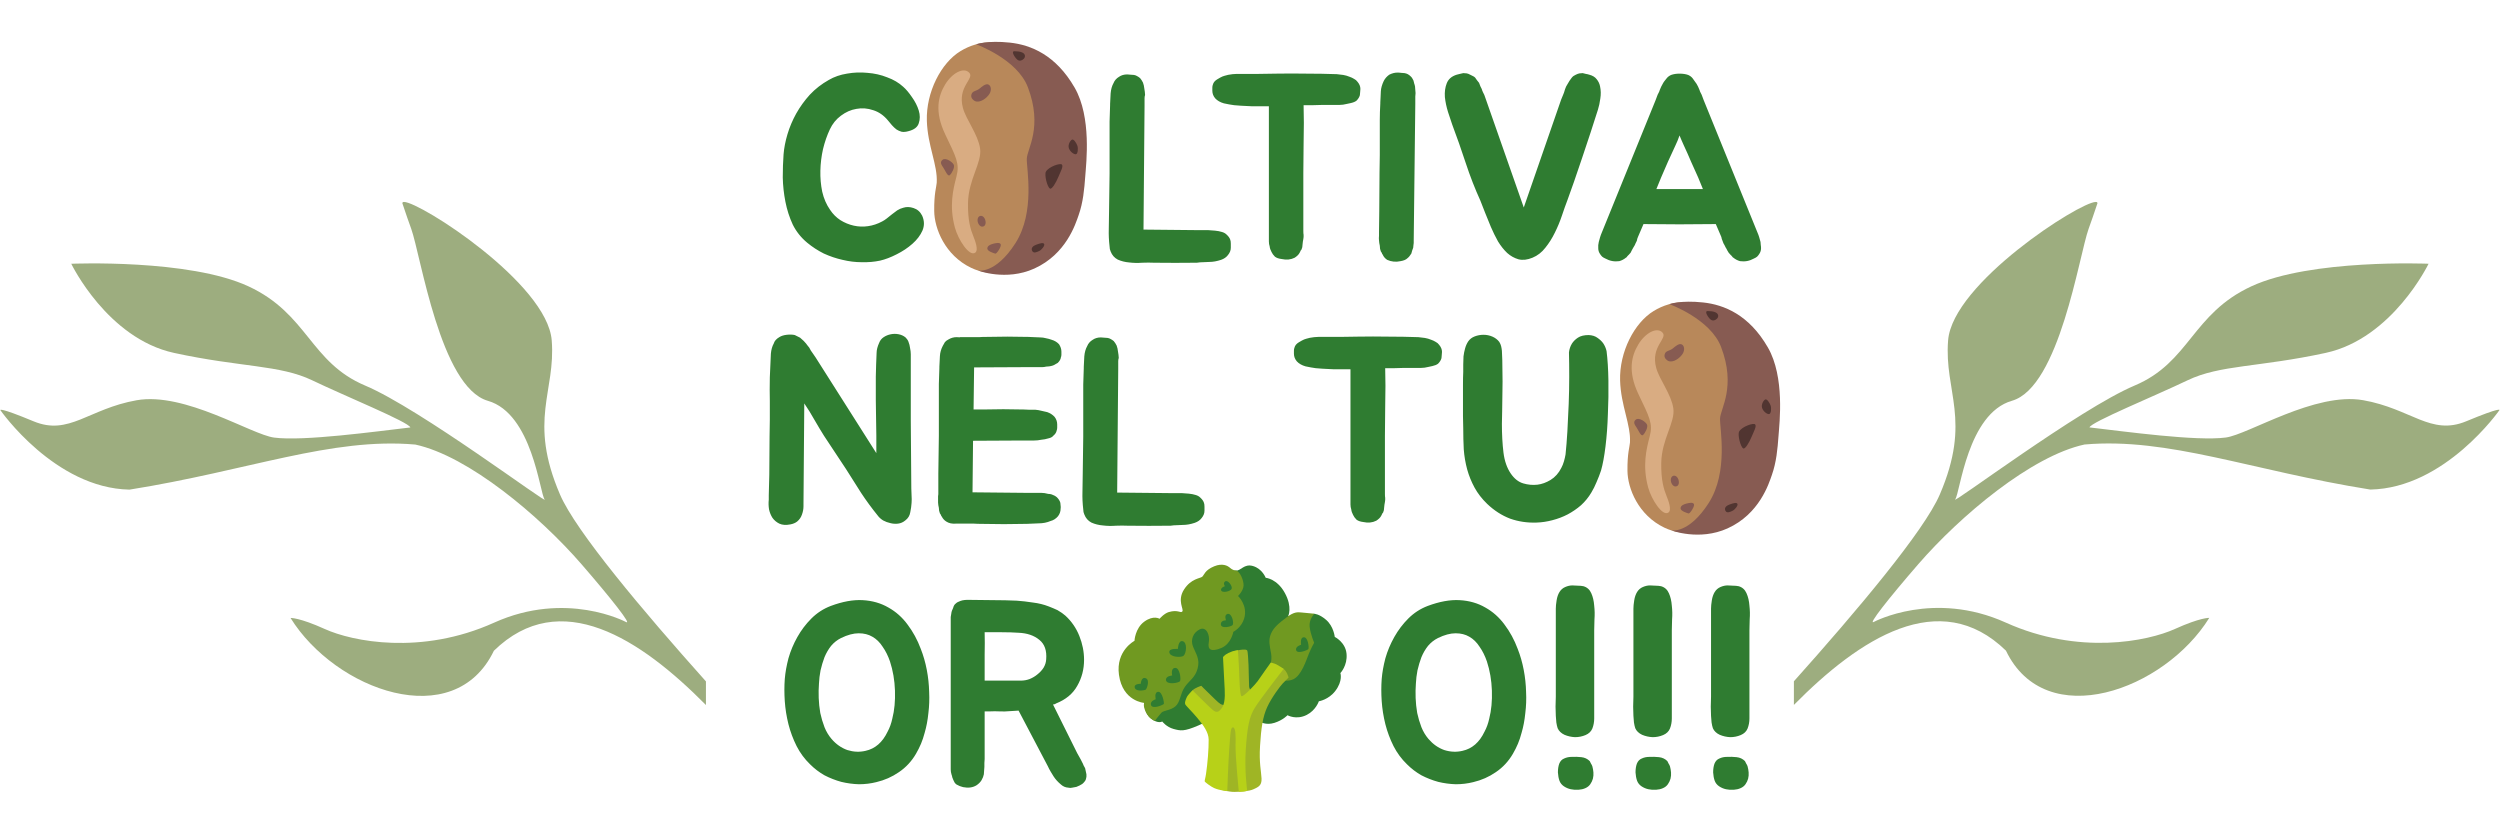<svg width="4753" height="1594" viewBox="0 0 4753 1594" fill="none" xmlns="http://www.w3.org/2000/svg">
<path d="M768.154 383.918C765.001 383.918 764.106 385.588 765.917 389.13C768.333 395.364 768.903 399.257 781.762 434.87C800.032 485.418 837.165 736.084 927.544 762.028C1012.16 786.313 1026.17 937.776 1035.35 949.339C1046.61 963.508 799.238 777.282 694.323 733.074C589.408 688.866 585.562 596.918 472.429 544.412C359.296 491.907 135.501 501.47 135.501 501.47C135.501 501.47 203.808 643.349 330.996 670.974C458.184 698.599 531.891 693.418 593.657 723.096C655.423 752.774 777.557 802.599 780.151 812.683C712.873 820.533 576.651 839.276 521.146 831.936C477.863 826.245 351.335 744.711 259.759 760.954C168.184 777.197 131.297 829.032 63.895 801.024C-3.506 773.017 0.687 779.75 0.687 779.75C0.687 779.75 103.958 928.235 246.252 930.884C472.898 894.717 630.042 831.255 789.533 845.19C890.568 867.018 1025.59 980.506 1105.4 1072.51C1162.02 1137.79 1203.17 1190.09 1189.81 1182.42C1189.81 1182.42 1076.55 1121.93 939.352 1183.82C800.502 1246.43 669.4 1219.36 617.753 1195.99C568.924 1173.89 552.365 1174.87 552.365 1174.87C637.779 1312.48 863.397 1394.74 938.96 1237.21C1065.11 1114.33 1217.73 1214.54 1342.13 1340.39V1295.47C1221.83 1160.95 1094.59 1009.69 1064.77 940.383C1003.51 797.982 1056.82 745.232 1048.93 647.051C1040.21 538.551 798.623 383.897 768.176 383.95L768.154 383.918Z" fill="#9DAD7F"/>
<path d="M3984.52 383.918C3987.68 383.918 3988.57 385.588 3986.76 389.129C3984.35 395.361 3983.77 399.253 3970.92 434.859C3952.65 485.396 3915.51 736.006 3825.13 761.945C3740.51 786.224 3726.5 937.654 3717.32 949.214C3706.06 963.379 3953.44 777.195 4058.35 732.996C4163.27 688.798 4167.12 596.87 4280.25 544.377C4393.38 491.883 4617.18 501.444 4617.18 501.444C4617.18 501.444 4548.87 643.292 4421.68 670.91C4294.5 698.529 4220.79 693.35 4159.02 723.021C4097.26 752.692 3975.12 802.506 3972.53 812.588C4039.8 820.436 4176.03 839.175 4231.53 831.837C4274.82 826.147 4401.35 744.631 4492.92 760.87C4584.5 777.11 4621.38 828.933 4688.79 800.932C4756.19 772.93 4751.99 779.662 4751.99 779.662C4751.99 779.662 4648.72 928.114 4506.43 930.762C4279.78 894.604 4122.64 831.156 3963.14 845.088C3862.11 866.91 3727.08 980.374 3647.28 1072.35C3590.66 1137.62 3549.51 1189.91 3562.86 1182.24C3562.86 1182.24 3676.13 1121.76 3813.32 1183.64C3952.18 1246.23 4083.28 1219.18 4134.93 1195.81C4183.75 1173.72 4200.31 1174.69 4200.31 1174.69C4114.9 1312.28 3889.28 1394.52 3813.72 1237.02C3687.57 1114.17 3534.94 1214.35 3410.55 1340.18V1295.27C3530.85 1160.77 3658.08 1009.56 3687.9 940.259C3749.17 797.89 3695.85 745.152 3703.75 646.992C3712.47 538.517 3954.05 383.897 3984.5 383.95L3984.52 383.918Z" fill="#9DAD7F"/>
<path d="M1753.2 410C1757.53 419.667 1757.7 429.167 1753.7 438.5C1749.7 447.5 1743.37 455.833 1734.7 463.5C1726.03 471.167 1716.03 477.833 1704.7 483.5C1693.7 489.167 1683.2 493.167 1673.2 495.5C1662.2 497.833 1650.53 498.833 1638.2 498.5C1626.2 498.5 1614.03 497 1601.7 494C1589.7 491.333 1577.87 487.333 1566.2 482C1554.87 476.333 1544.37 469.5 1534.7 461.5C1523.03 451.833 1513.87 440.333 1507.2 427C1500.87 413.333 1496.2 398.833 1493.2 383.5C1490.2 368.167 1488.53 352.833 1488.2 337.5C1488.2 321.833 1488.7 307.167 1489.7 293.5C1490.7 281.167 1493.2 268.333 1497.2 255C1501.2 241.667 1506.7 228.667 1513.7 216C1521.03 203 1529.7 191 1539.7 180C1550.03 169 1562.03 159.667 1575.7 152C1586.03 146 1597.53 142 1610.2 140C1623.2 137.667 1636.2 137.167 1649.2 138.5C1662.53 139.5 1675.03 142.333 1686.7 147C1698.7 151.333 1708.87 157.333 1717.2 165C1722.53 169.667 1728.03 176.167 1733.7 184.5C1739.7 192.833 1744.03 201.333 1746.7 210C1749.37 218.667 1749.37 226.833 1746.7 234.5C1744.37 241.833 1737.7 246.833 1726.7 249.5C1722.03 250.833 1717.87 251.167 1714.2 250.5C1710.53 249.5 1707.2 248 1704.2 246C1701.2 243.667 1698.37 241 1695.7 238C1693.03 235 1690.53 232 1688.2 229C1680.2 219.333 1670.87 212.833 1660.2 209.5C1649.53 205.833 1638.87 205 1628.2 207C1617.87 208.667 1608.03 213 1598.7 220C1589.7 226.667 1582.7 235.333 1577.7 246C1572.37 257.333 1568.03 269.833 1564.7 283.5C1561.7 296.833 1560.03 310.5 1559.7 324.5C1559.37 338.167 1560.53 351.5 1563.2 364.5C1566.2 377.5 1571.2 389 1578.2 399C1583.53 407 1590.03 413.5 1597.7 418.5C1605.7 423.5 1614.2 427 1623.2 429C1632.2 431 1641.2 431.333 1650.2 430C1659.53 428.667 1668.53 425.667 1677.2 421C1679.87 419.667 1682.7 417.833 1685.7 415.5C1689.03 412.833 1692.37 410.167 1695.7 407.5C1699.03 404.833 1702.37 402.333 1705.7 400C1709.37 397.667 1713.2 396 1717.2 395C1723.2 393 1729.7 393.167 1736.7 395.5C1744.03 397.833 1749.53 402.667 1753.2 410ZM1870.24 152C1892.58 143.667 1912.74 140 1930.74 141C1949.08 142 1965.41 146.667 1979.74 155C1994.08 163 2006.24 173.833 2016.24 187.5C2026.58 201.167 2034.91 216.5 2041.24 233.5C2046.24 246.167 2050.08 259.5 2052.74 273.5C2055.41 287.5 2056.91 301.5 2057.24 315.5C2057.91 329.167 2057.41 342.667 2055.74 356C2054.41 369.333 2052.08 381.667 2048.74 393C2046.74 400.667 2044.41 407.667 2041.74 414C2039.08 420.333 2035.91 426.667 2032.24 433C2023.91 447.333 2013.08 459 1999.74 468C1986.74 477 1972.41 483.333 1956.74 487C1946.08 489.667 1935.08 491 1923.74 491C1912.41 490.667 1901.24 489.167 1890.24 486.5C1879.24 483.5 1868.58 479.333 1858.24 474C1848.24 468.333 1839.08 461.333 1830.74 453C1820.41 443 1811.91 431.5 1805.24 418.5C1798.58 405.167 1793.41 391.333 1789.74 377C1786.08 362.333 1783.74 347.667 1782.74 333C1781.74 318.333 1781.74 304.333 1782.74 291C1783.74 278.667 1786.08 265.5 1789.74 251.5C1793.74 237.5 1799.41 224 1806.74 211C1814.08 198 1822.91 186.333 1833.24 176C1843.91 165.333 1856.24 157.333 1870.24 152ZM1987.24 366C1991.24 350.333 1992.91 332.667 1992.24 313C1991.58 293.333 1988.41 274.833 1982.74 257.5C1979.08 246.833 1974.41 237.5 1968.74 229.5C1963.41 221.167 1956.91 214.833 1949.24 210.5C1941.91 206.167 1933.24 204 1923.24 204C1913.24 204 1902.08 207 1889.74 213C1882.41 216.667 1876.08 221.667 1870.74 228C1865.74 234.333 1861.58 241.5 1858.24 249.5C1855.24 257.5 1852.74 265.833 1850.74 274.5C1849.08 283.167 1848.08 291.5 1847.74 299.5C1847.08 308.167 1846.91 317.333 1847.24 327C1847.58 336.333 1848.58 345.833 1850.24 355.5C1852.24 364.833 1854.91 373.833 1858.24 382.5C1861.58 390.833 1866.08 398.333 1871.74 405C1880.41 415 1890.41 422 1901.74 426C1913.41 429.667 1924.91 430.167 1936.24 427.5C1954.58 423.5 1968.58 411.333 1978.24 391C1982.24 383.667 1985.24 375.333 1987.24 366ZM2339.02 456C2339.68 457.667 2340.02 460.167 2340.02 463.5C2340.02 466.5 2340.02 469 2340.02 471C2340.02 473.667 2339.52 476.167 2338.52 478.5C2337.52 480.833 2336.18 483 2334.52 485C2331.52 489 2327.18 492 2321.52 494C2313.52 496.667 2306.02 498 2299.02 498C2295.35 498.333 2291.52 498.5 2287.52 498.5C2283.52 498.5 2279.52 498.833 2275.52 499.5H2273.52C2247.85 499.833 2221.35 499.833 2194.02 499.5C2187.35 499.167 2179.85 499.167 2171.52 499.5C2163.18 500.167 2155.02 500 2147.02 499C2139.02 498.333 2131.68 496.5 2125.02 493.5C2118.68 490.167 2114.18 485 2111.52 478C2110.85 476.333 2110.35 474.833 2110.02 473.5C2109.68 471.833 2109.52 470.167 2109.52 468.5C2108.18 457.167 2107.68 446 2108.02 435C2108.35 424 2108.52 413.167 2108.52 402.5L2109.52 330V263C2109.52 251 2109.52 240.333 2109.52 231C2109.85 221.667 2110.18 211.333 2110.52 200V197.5C2110.85 194.167 2111.02 190.833 2111.02 187.5C2111.35 184.167 2111.52 180.833 2111.52 177.5C2112.18 169.833 2114.02 163.333 2117.02 158C2119.02 153 2122.52 149 2127.52 146C2131.85 143 2137.02 141.5 2143.02 141.5C2145.35 141.5 2147.52 141.667 2149.52 142C2151.85 142 2154.02 142.167 2156.02 142.5C2158.02 142.833 2159.85 143.5 2161.52 144.5C2163.52 145.5 2165.52 146.833 2167.52 148.5C2169.52 150.833 2171.35 153.667 2173.02 157C2174.35 160.667 2175.18 164.333 2175.52 168C2175.85 170.333 2176.18 172.5 2176.52 174.5C2176.85 176.5 2177.02 178.5 2177.02 180.5C2176.35 182.5 2176.02 184.5 2176.02 186.5C2176.02 188.5 2176.02 190.333 2176.02 192V201L2174.02 436.5L2273.02 437.5H2296.52C2298.52 437.5 2300.68 437.667 2303.02 438C2305.35 438 2307.68 438.167 2310.02 438.5C2312.68 438.833 2315.02 439.167 2317.02 439.5C2319.02 439.833 2321.02 440.333 2323.02 441C2326.68 442 2329.68 443.667 2332.02 446C2335.68 449.333 2338.02 452.667 2339.02 456ZM2580.89 155.5C2584.56 159.833 2586.39 164.333 2586.39 169C2586.39 171 2586.23 173.167 2585.89 175.5C2585.89 177.5 2585.73 179.333 2585.39 181C2584.39 184.667 2582.23 188.167 2578.89 191.5C2576.23 193.5 2572.56 195 2567.89 196C2565.56 196.667 2563.23 197.167 2560.89 197.5C2558.56 197.833 2556.06 198.333 2553.39 199C2551.06 199.333 2548.73 199.5 2546.39 199.5C2544.06 199.5 2541.56 199.5 2538.89 199.5H2513.39C2507.39 199.833 2501.39 200 2495.39 200C2489.73 200 2484.06 200 2478.39 200C2478.73 210.333 2478.89 221.5 2478.89 233.5C2478.89 245.167 2478.73 258.833 2478.39 274.5C2478.39 290.167 2478.23 308.333 2477.89 329C2477.89 349.667 2477.89 373.667 2477.89 401V439C2477.89 442.333 2478.06 444.833 2478.39 446.5C2478.39 447.833 2478.39 449.167 2478.39 450.5C2478.39 451.5 2478.23 452.833 2477.89 454.5C2477.23 457.5 2476.73 461 2476.39 465C2476.39 466.667 2476.23 468.333 2475.89 470C2475.56 471.333 2475.06 472.833 2474.39 474.5C2473.06 475.833 2472.39 476.833 2472.39 477.5L2470.89 480.5C2469.23 483.833 2466.06 487 2461.39 490C2454.06 493.667 2445.89 494.5 2436.89 492.5C2431.23 491.833 2426.89 490.333 2423.89 488C2420.89 485 2418.73 482 2417.39 479C2415.39 475.333 2414.23 471.833 2413.89 468.5C2412.89 465.5 2412.39 462.333 2412.39 459V202C2410.39 202 2406.23 202 2399.89 202C2393.56 202 2386.73 202 2379.39 202C2372.39 201.667 2365.73 201.333 2359.39 201C2353.06 200.667 2348.73 200.333 2346.39 200C2344.39 199.667 2341.23 199.167 2336.89 198.5C2332.89 197.833 2329.56 197.167 2326.89 196.5C2319.89 194.5 2314.39 191.333 2310.39 187C2306.73 182.667 2304.89 177.833 2304.89 172.5C2304.89 170.5 2304.89 168.5 2304.89 166.5C2304.89 164.5 2305.23 162.667 2305.89 161C2306.89 157 2309.56 153.667 2313.89 151C2315.23 150 2317.23 148.833 2319.89 147.5C2322.89 145.833 2325.73 144.667 2328.39 144C2332.39 142.667 2337.39 141.667 2343.39 141C2346.06 140.667 2348.73 140.5 2351.39 140.5C2354.06 140.5 2356.89 140.5 2359.89 140.5C2371.56 140.5 2382.56 140.5 2392.89 140.5C2403.56 140.5 2414.73 140.333 2426.39 140C2445.73 139.667 2464.89 139.667 2483.89 140C2503.23 140 2522.39 140.333 2541.39 141C2545.73 141.333 2549.89 141.833 2553.89 142.5C2557.89 143.167 2561.89 144.333 2565.89 146C2568.89 147 2571.73 148.333 2574.39 150C2577.06 151.333 2579.23 153.167 2580.89 155.5ZM2621.76 441L2622.26 401.5L2622.76 328C2623.1 317.333 2623.26 306.333 2623.26 295C2623.26 283.667 2623.26 272 2623.26 260C2623.26 248 2623.26 237.333 2623.26 228C2623.26 218.667 2623.6 208.167 2624.26 196.5V194.5C2624.6 191.167 2624.76 187.833 2624.76 184.5C2625.1 180.833 2625.26 177.167 2625.26 173.5C2625.6 167.5 2627.43 161 2630.76 154C2633.1 149.333 2636.6 145.333 2641.26 142C2646.6 139.333 2651.76 138 2656.76 138C2659.43 138 2661.76 138.167 2663.76 138.5C2666.1 138.5 2668.26 138.667 2670.26 139C2674.6 139.667 2678.43 141.667 2681.76 145C2683.76 146.667 2685.6 149.333 2687.26 153C2687.93 155 2688.43 157 2688.76 159C2689.43 160.667 2689.93 162.5 2690.26 164.5C2690.6 166.833 2690.76 169 2690.76 171C2691.1 173 2691.26 175 2691.26 177C2691.26 179.333 2691.1 181.5 2690.76 183.5C2690.76 185.167 2690.76 187 2690.76 189V197.5L2687.76 457V462C2687.76 463 2687.6 464.333 2687.26 466C2687.26 467.333 2687.1 469 2686.76 471C2686.1 472.667 2685.43 474.5 2684.76 476.5C2684.43 478.167 2683.93 480 2683.26 482C2682.26 483.667 2681.1 485.333 2679.76 487C2678.76 488.333 2677.43 489.667 2675.76 491C2673.1 493.667 2668.76 495.5 2662.76 496.5C2653.76 498.5 2645.26 497.667 2637.26 494C2633.26 491.333 2630.43 488 2628.76 484C2627.76 483 2627.26 482 2627.26 481C2626.93 480.333 2626.6 479.833 2626.26 479.5C2625.93 479.167 2625.6 478.667 2625.26 478C2624.6 476.333 2624.1 474.667 2623.76 473C2623.43 471 2623.26 469 2623.26 467C2622.93 465.333 2622.6 463.667 2622.26 462C2622.26 460.333 2622.1 458.667 2621.76 457C2621.43 454.333 2621.43 451.5 2621.76 448.5V441ZM3042 164C3043.67 171.667 3043.83 179.5 3042.5 187.5C3041.5 195.167 3040 202.167 3038 208.5C3034 221.5 3029.33 236 3024 252C3018.67 268 3013.33 284 3008 300C3002.67 316 2997.5 331.167 2992.5 345.5C2987.5 359.5 2983.33 371.167 2980 380.5C2976.67 389.167 2973.17 399 2969.5 410C2965.83 421 2961.33 431.833 2956 442.5C2951 452.833 2945 462.333 2938 471C2931.33 479.667 2923.17 486 2913.5 490C2903.83 494 2895 495 2887 493C2879 490.667 2871.83 486.667 2865.5 481C2859.17 475 2853.33 467.667 2848 459C2843 450 2838.5 440.833 2834.5 431.5C2830.5 422.167 2826.83 413.167 2823.5 404.5C2820.17 395.5 2817.17 387.833 2814.5 381.5C2804.17 358.833 2794.83 334.833 2786.5 309.5C2778.17 284.167 2769.67 260 2761 237C2758.67 230.333 2756 222.333 2753 213C2750 203.333 2748 193.833 2747 184.5C2746.33 174.833 2747.5 166.167 2750.5 158.5C2753.5 150.5 2759.83 145 2769.5 142C2771.5 141.333 2773.5 140.833 2775.5 140.5C2777.83 139.833 2780 139.333 2782 139C2784.33 139 2786.5 139.167 2788.5 139.5C2790.5 139.833 2792.67 140.667 2795 142C2796.67 142.667 2798.33 143.5 2800 144.5C2801.67 145.167 2803.17 146.167 2804.5 147.5C2805.83 149.167 2807 150.833 2808 152.5C2809.33 154.167 2810.67 155.833 2812 157.5C2813 159.833 2813.83 162 2814.5 164C2815.5 165.667 2816.33 167.333 2817 169C2817.67 171.333 2818.5 173.5 2819.5 175.5C2820.5 177.167 2821.33 178.833 2822 180.5L2825 189L2897 394.5L2968 189.5L2971.5 181C2972.17 179.333 2972.83 177.667 2973.5 176C2974.17 174 2974.83 171.833 2975.5 169.5C2976.17 167.833 2976.83 166.167 2977.5 164.5C2978.5 162.5 2979.67 160.5 2981 158.5C2982 156.833 2983 155.167 2984 153.5C2985.33 151.5 2986.67 149.667 2988 148C2989 146.667 2990.17 145.5 2991.5 144.5C2993.17 143.5 2994.67 142.667 2996 142C2998.67 140.667 3001 139.833 3003 139.5C3005.33 139.167 3007.33 139 3009 139C3011 139.333 3013 139.833 3015 140.5C3017.33 140.833 3019.5 141.333 3021.5 142C3027.83 143.667 3032.5 146.5 3035.5 150.5C3038.83 154.5 3041 159 3042 164ZM3347.09 460C3347.43 462 3347.59 464 3347.59 466C3347.93 467.667 3348.09 469.667 3348.09 472C3348.09 476 3346.93 479.667 3344.59 483C3343.59 484.667 3342.26 486.333 3340.59 488C3338.93 489.333 3336.93 490.5 3334.59 491.5C3326.26 496.167 3317.43 497.833 3308.09 496.5C3303.43 495.167 3299.26 493 3295.59 490C3294.93 489.333 3294.43 489 3294.09 489C3293.76 488.667 3293.43 488.167 3293.09 487.5C3292.76 487.167 3292.43 486.833 3292.09 486.5C3291.76 485.833 3291.26 485.333 3290.59 485C3288.93 483.333 3287.59 481.833 3286.59 480.5C3285.59 478.833 3284.59 477.167 3283.59 475.5C3282.93 473.833 3282.09 472.333 3281.09 471C3280.43 469.333 3279.59 467.667 3278.59 466C3277.93 464.667 3277.26 463.5 3276.59 462.5C3275.93 461.167 3275.43 459.833 3275.09 458.5C3273.76 455.5 3272.93 452.833 3272.59 450.5L3262.09 426C3239.09 426 3216.09 426.167 3193.09 426.5C3170.43 426.5 3147.59 426.333 3124.59 426L3114.09 450.5C3113.43 451.833 3112.93 453.167 3112.59 454.5C3112.59 455.833 3112.26 457.167 3111.59 458.5C3110.93 459.833 3110.26 461.167 3109.59 462.5C3109.26 463.5 3108.76 464.667 3108.09 466C3107.09 467.667 3106.09 469.333 3105.09 471C3104.43 472.333 3103.59 473.833 3102.59 475.5C3101.93 477.167 3101.09 478.833 3100.09 480.5C3099.09 481.833 3097.76 483.333 3096.09 485C3095.43 485.333 3094.93 485.833 3094.59 486.5C3094.26 486.833 3093.93 487.167 3093.59 487.5C3093.26 488.167 3092.93 488.667 3092.59 489C3092.26 489 3091.76 489.333 3091.09 490C3087.43 493 3083.26 495.167 3078.59 496.5C3069.26 497.833 3060.43 496.167 3052.09 491.5C3049.76 490.5 3047.76 489.333 3046.09 488C3044.43 486.333 3043.09 484.667 3042.09 483C3039.76 479.667 3038.59 476 3038.59 472C3038.59 469.667 3038.59 467.667 3038.59 466C3038.93 464 3039.26 462 3039.59 460C3040.26 457 3041.09 454 3042.09 451C3043.09 448 3043.59 446.5 3043.59 446.5L3147.59 190.5L3150.59 182.5C3151.26 180.5 3152.09 178.667 3153.09 177C3154.09 175.333 3154.93 173.333 3155.59 171C3157.26 166.667 3159.09 162.833 3161.09 159.5C3162.09 157.5 3163.26 155.667 3164.59 154C3165.93 152.333 3167.26 150.667 3168.59 149C3170.59 146.333 3173.43 144.167 3177.09 142.5C3181.76 140.833 3187.09 140 3193.09 140C3199.43 140 3204.93 140.833 3209.59 142.5C3213.26 144.167 3216.09 146.333 3218.09 149C3220.43 152 3222.93 155.5 3225.59 159.5C3227.59 162.833 3229.43 166.667 3231.09 171C3231.76 173.333 3232.59 175.333 3233.59 177C3234.59 178.667 3235.43 180.5 3236.09 182.5L3239.09 190.5L3343.09 446.5C3343.09 446.5 3343.59 448 3344.59 451C3345.59 454 3346.43 457 3347.09 460ZM3228.59 337.5C3224.26 327.833 3219.76 317.833 3215.09 307.5C3210.76 297.167 3206.09 286.667 3201.09 276C3199.76 273 3198.43 270 3197.09 267C3195.76 263.667 3194.43 260.5 3193.09 257.5C3192.09 260.5 3190.93 263.667 3189.59 267C3188.26 270 3186.93 273 3185.59 276C3180.59 286.667 3175.76 297.167 3171.09 307.5C3166.76 317.833 3162.43 327.833 3158.09 337.5L3149.09 359.5H3237.59L3228.59 337.5ZM1733.09 956C1732.75 961.667 1731.92 967.667 1730.59 974C1729.59 980.333 1726.42 985.5 1721.09 989.5C1717.09 992.833 1712.59 994.833 1707.59 995.5C1702.59 996.167 1697.59 995.833 1692.59 994.5C1687.92 993.5 1683.42 991.833 1679.09 989.5C1674.75 986.833 1671.25 983.667 1668.59 980C1657.25 966 1646.75 951.667 1637.09 937C1627.75 922 1618.25 907 1608.59 892L1566.59 828.5C1560.92 819.5 1554.92 809.5 1548.59 798.5C1542.25 787.167 1535.75 776.667 1529.09 767L1527.59 958V962.5C1527.59 967.833 1526.59 973.167 1524.59 978.5C1522.92 983.5 1519.92 987.833 1515.59 991.5C1512.25 994.167 1507.92 996 1502.59 997C1494.25 998.667 1487.25 998.167 1481.59 995.5C1476.25 992.833 1471.92 989.167 1468.59 984.5C1465.59 979.833 1463.42 974.5 1462.09 968.5C1461.09 962.167 1460.92 956 1461.59 950V941.5L1462.59 902.5L1463.09 830C1463.42 819.333 1463.59 808.5 1463.59 797.5C1463.59 786.167 1463.59 774.667 1463.59 763C1463.25 748.667 1463.25 733.5 1463.59 717.5C1464.25 701.5 1464.92 686.5 1465.59 672.5C1466.25 664.833 1468.09 658.333 1471.09 653C1472.42 648.333 1475.92 644.333 1481.59 641C1485.25 638.667 1489.92 637.167 1495.59 636.5C1501.59 635.833 1506.75 636 1511.09 637C1512.75 637.667 1514.42 638.5 1516.09 639.5C1517.75 640.167 1519.42 641 1521.09 642C1522.75 643.333 1524.25 644.667 1525.59 646C1527.25 647.333 1528.75 648.833 1530.09 650.5C1531.75 652.167 1533.25 654 1534.59 656C1535.92 657.667 1537.25 659.333 1538.59 661C1539.59 663 1540.59 664.833 1541.59 666.5C1542.59 668.167 1543.75 669.833 1545.09 671.5L1550.59 679.5L1666.09 861.5V828.5C1666.09 817.833 1665.92 807 1665.59 796C1665.59 784.667 1665.42 773 1665.09 761C1665.09 747 1665.09 732 1665.09 716C1665.42 700 1665.92 685 1666.59 671C1666.59 665.333 1668.25 658.833 1671.59 651.5C1673.25 647.167 1676.09 643.667 1680.09 641C1684.09 638.333 1688.59 636.5 1693.59 635.5C1698.59 634.5 1703.59 634.5 1708.59 635.5C1713.59 636.5 1717.92 638.5 1721.59 641.5C1722.59 642.5 1723.59 643.667 1724.59 645C1725.59 646.333 1726.42 647.833 1727.09 649.5C1728.75 653.833 1729.75 657.667 1730.09 661C1731.09 665.667 1731.59 669.833 1731.59 673.5C1731.59 715.167 1731.59 757.667 1731.59 801C1731.92 844.333 1732.25 886.833 1732.59 928.5C1732.59 933.167 1732.75 937.833 1733.09 942.5C1733.42 946.833 1733.42 951.333 1733.09 956ZM1851.95 700L1850.95 778.5H1870.95C1884.62 778.167 1896.79 778 1907.45 778C1918.12 778 1929.95 778.167 1942.95 778.5H1945.45C1949.45 778.5 1953.29 778.667 1956.95 779C1960.95 779 1964.79 779 1968.45 779C1972.45 779.333 1976.29 780 1979.95 781C1983.62 781.667 1987.29 782.5 1990.95 783.5C1996.62 785.5 2001.29 788.5 2004.95 792.5C2008.29 796.833 2009.95 801.667 2009.95 807C2009.95 808.667 2009.95 810.667 2009.95 813C2009.95 815 2009.62 816.833 2008.95 818.5C2008.29 822.167 2006.12 825.5 2002.45 828.5C2000.79 830.833 1997.62 832.5 1992.95 833.5C1988.62 834.833 1984.29 835.667 1979.95 836C1975.29 837 1970.62 837.5 1965.95 837.5H1942.45L1849.95 838L1848.95 936L1948.45 937H1971.95C1974.62 937 1977.12 937 1979.45 937C1981.79 937 1983.95 937.167 1985.95 937.5C1988.62 938.167 1990.95 938.667 1992.95 939C1995.29 939 1997.45 939.333 1999.45 940C2003.45 941.333 2006.79 943.167 2009.45 945.5C2012.79 948.833 2014.95 952.333 2015.95 956C2016.29 957.667 2016.45 959.5 2016.45 961.5C2016.79 963.167 2016.79 965 2016.45 967C2016.45 972.333 2014.79 977.167 2011.45 981.5C2007.45 986.167 2002.79 989.167 1997.45 990.5C1990.45 993.5 1982.79 995 1974.45 995C1970.79 995.333 1966.95 995.5 1962.95 995.5C1958.95 995.5 1955.12 995.667 1951.45 996H1948.45C1922.45 996.667 1895.45 996.667 1867.45 996C1860.79 996 1855.45 995.833 1851.45 995.5C1847.45 995.5 1843.79 995.5 1840.45 995.5C1837.45 995.5 1834.29 995.5 1830.95 995.5C1827.62 995.5 1823.29 995.5 1817.95 995.5C1810.29 996.167 1803.95 994.833 1798.95 991.5C1795.29 989.167 1792.45 986 1790.45 982C1789.45 981 1788.95 980 1788.95 979C1788.62 978.333 1788.29 977.833 1787.95 977.5C1787.62 977.167 1787.29 976.667 1786.95 976C1786.29 974.333 1785.79 972.667 1785.45 971C1785.12 969 1784.95 967.167 1784.95 965.5C1784.62 963.833 1784.29 962.167 1783.95 960.5C1783.95 958.833 1783.79 957.167 1783.45 955.5V947.5C1783.45 946.167 1783.45 944.833 1783.45 943.5C1783.79 942.167 1783.95 940.833 1783.95 939.5V900.5L1784.95 828.5V762C1784.95 750 1784.95 739.333 1784.95 730C1785.29 720.667 1785.62 710.5 1785.95 699.5V697C1786.29 693.333 1786.45 690 1786.45 687C1786.79 683.667 1786.95 680.333 1786.95 677C1787.29 670.333 1789.12 663.833 1792.45 657.5C1793.79 654.833 1795.12 652.5 1796.45 650.5C1798.12 648.5 1800.29 646.833 1802.95 645.5C1807.95 642.5 1813.12 641 1818.45 641C1821.12 641 1823.12 641.167 1824.45 641.5V641C1830.45 641 1835.29 641 1838.95 641C1842.62 641 1846.12 641 1849.45 641C1853.12 641 1856.95 641 1860.95 641C1864.95 640.667 1870.45 640.5 1877.45 640.5C1890.79 640.167 1903.45 640 1915.45 640C1927.45 640 1939.79 640.167 1952.45 640.5H1954.45C1958.12 640.833 1961.95 641 1965.95 641C1969.95 641 1973.79 641.167 1977.45 641.5C1981.12 641.5 1984.79 642 1988.45 643C1992.12 643.667 1995.79 644.667 1999.45 646C2005.12 647.667 2009.79 650.5 2013.45 654.5C2016.45 659.167 2017.95 663.833 2017.95 668.5C2017.95 670.5 2017.95 672.5 2017.95 674.5C2017.95 676.167 2017.62 677.833 2016.95 679.5C2016.62 682.833 2014.62 686.333 2010.95 690C2009.62 690.667 2008.12 691.5 2006.45 692.5C2005.12 693.5 2003.45 694.333 2001.45 695C1999.45 695.667 1997.29 696.167 1994.95 696.5C1992.95 696.5 1990.95 696.667 1988.95 697C1986.29 697.667 1983.79 698 1981.45 698C1979.45 698 1977.12 698 1974.45 698H1951.95L1851.95 698.5V700ZM2288.97 956C2289.63 957.667 2289.97 960.167 2289.97 963.5C2289.97 966.5 2289.97 969 2289.97 971C2289.97 973.667 2289.47 976.167 2288.47 978.5C2287.47 980.833 2286.13 983 2284.47 985C2281.47 989 2277.13 992 2271.47 994C2263.47 996.667 2255.97 998 2248.97 998C2245.3 998.333 2241.47 998.5 2237.47 998.5C2233.47 998.5 2229.47 998.833 2225.47 999.5H2223.47C2197.8 999.833 2171.3 999.833 2143.97 999.5C2137.3 999.167 2129.8 999.167 2121.47 999.5C2113.13 1000.17 2104.97 1000 2096.97 999C2088.97 998.333 2081.63 996.5 2074.97 993.5C2068.63 990.167 2064.13 985 2061.47 978C2060.8 976.333 2060.3 974.833 2059.97 973.5C2059.63 971.833 2059.47 970.167 2059.47 968.5C2058.13 957.167 2057.63 946 2057.97 935C2058.3 924 2058.47 913.167 2058.47 902.5L2059.47 830V763C2059.47 751 2059.47 740.333 2059.47 731C2059.8 721.667 2060.13 711.333 2060.47 700V697.5C2060.8 694.167 2060.97 690.833 2060.97 687.5C2061.3 684.167 2061.47 680.833 2061.47 677.5C2062.13 669.833 2063.97 663.333 2066.97 658C2068.97 653 2072.47 649 2077.47 646C2081.8 643 2086.97 641.5 2092.97 641.5C2095.3 641.5 2097.47 641.667 2099.47 642C2101.8 642 2103.97 642.167 2105.97 642.5C2107.97 642.833 2109.8 643.5 2111.47 644.5C2113.47 645.5 2115.47 646.833 2117.47 648.5C2119.47 650.833 2121.3 653.667 2122.97 657C2124.3 660.667 2125.13 664.333 2125.47 668C2125.8 670.333 2126.13 672.5 2126.47 674.5C2126.8 676.5 2126.97 678.5 2126.97 680.5C2126.3 682.5 2125.97 684.5 2125.97 686.5C2125.97 688.5 2125.97 690.333 2125.97 692V701L2123.97 936.5L2222.97 937.5H2246.47C2248.47 937.5 2250.63 937.667 2252.97 938C2255.3 938 2257.63 938.167 2259.97 938.5C2262.63 938.833 2264.97 939.167 2266.97 939.5C2268.97 939.833 2270.97 940.333 2272.97 941C2276.63 942 2279.63 943.667 2281.97 946C2285.63 949.333 2287.97 952.667 2288.97 956ZM2736.02 655.5C2739.69 659.833 2741.52 664.333 2741.52 669C2741.52 671 2741.36 673.167 2741.02 675.5C2741.02 677.5 2740.86 679.333 2740.52 681C2739.52 684.667 2737.36 688.167 2734.02 691.5C2731.36 693.5 2727.69 695 2723.02 696C2720.69 696.667 2718.36 697.167 2716.02 697.5C2713.69 697.833 2711.19 698.333 2708.52 699C2706.19 699.333 2703.86 699.5 2701.52 699.5C2699.19 699.5 2696.69 699.5 2694.02 699.5H2668.52C2662.52 699.833 2656.52 700 2650.52 700C2644.86 700 2639.19 700 2633.52 700C2633.86 710.333 2634.02 721.5 2634.02 733.5C2634.02 745.167 2633.86 758.833 2633.52 774.5C2633.52 790.167 2633.36 808.333 2633.02 829C2633.02 849.667 2633.02 873.667 2633.02 901V939C2633.02 942.333 2633.19 944.833 2633.52 946.5C2633.52 947.833 2633.52 949.167 2633.52 950.5C2633.52 951.5 2633.36 952.833 2633.02 954.5C2632.36 957.5 2631.86 961 2631.52 965C2631.52 966.667 2631.36 968.333 2631.02 970C2630.69 971.333 2630.19 972.833 2629.52 974.5C2628.19 975.833 2627.52 976.833 2627.52 977.5L2626.02 980.5C2624.36 983.833 2621.19 987 2616.52 990C2609.19 993.667 2601.02 994.5 2592.02 992.5C2586.36 991.833 2582.02 990.333 2579.02 988C2576.02 985 2573.86 982 2572.52 979C2570.52 975.333 2569.36 971.833 2569.02 968.5C2568.02 965.5 2567.52 962.333 2567.52 959V702C2565.52 702 2561.36 702 2555.02 702C2548.69 702 2541.86 702 2534.52 702C2527.52 701.667 2520.86 701.333 2514.52 701C2508.19 700.667 2503.86 700.333 2501.52 700C2499.52 699.667 2496.36 699.167 2492.02 698.5C2488.02 697.833 2484.69 697.167 2482.02 696.5C2475.02 694.5 2469.52 691.333 2465.52 687C2461.86 682.667 2460.02 677.833 2460.02 672.5C2460.02 670.5 2460.02 668.5 2460.02 666.5C2460.02 664.5 2460.36 662.667 2461.02 661C2462.02 657 2464.69 653.667 2469.02 651C2470.36 650 2472.36 648.833 2475.02 647.5C2478.02 645.833 2480.86 644.667 2483.52 644C2487.52 642.667 2492.52 641.667 2498.52 641C2501.19 640.667 2503.86 640.5 2506.52 640.5C2509.19 640.5 2512.02 640.5 2515.02 640.5C2526.69 640.5 2537.69 640.5 2548.02 640.5C2558.69 640.5 2569.86 640.333 2581.52 640C2600.86 639.667 2620.02 639.667 2639.02 640C2658.36 640 2677.52 640.333 2696.52 641C2700.86 641.333 2705.02 641.833 2709.02 642.5C2713.02 643.167 2717.02 644.333 2721.02 646C2724.02 647 2726.86 648.333 2729.52 650C2732.19 651.333 2734.36 653.167 2736.02 655.5ZM3054.41 667.5C3056.41 683.5 3057.58 702.167 3057.91 723.5C3058.25 744.5 3057.91 765.833 3056.91 787.5C3056.25 808.833 3054.75 829.167 3052.41 848.5C3050.08 867.5 3047.25 882.833 3043.91 894.5C3041.58 901.5 3038.75 908.833 3035.41 916.5C3032.41 923.833 3029.08 930.5 3025.41 936.5C3020.08 945.5 3013.58 953.5 3005.91 960.5C2998.25 967.167 2989.75 973 2980.41 978C2971.41 982.667 2961.75 986.333 2951.41 989C2941.41 991.667 2931.41 993.167 2921.41 993.5C2903.75 994.167 2886.91 991.667 2870.91 986C2855.25 980 2840.75 970.667 2827.41 958C2817.41 948.333 2809.41 938 2803.41 927C2797.41 916 2792.75 904.5 2789.41 892.5C2786.08 880.167 2783.91 867.5 2782.91 854.5C2782.25 841.5 2781.91 828.167 2781.91 814.5C2781.91 808.167 2781.75 800.333 2781.41 791C2781.41 781.333 2781.41 771.5 2781.41 761.5C2781.41 751.167 2781.41 741.167 2781.41 731.5C2781.41 721.833 2781.58 713.667 2781.91 707C2781.91 702.667 2781.91 698 2781.91 693C2781.91 687.667 2782.08 682.5 2782.41 677.5C2783.08 672.167 2784.08 667.167 2785.41 662.5C2786.75 657.5 2788.75 653 2791.41 649C2794.41 644.667 2798.58 641.5 2803.91 639.5C2809.25 637.5 2814.75 636.5 2820.41 636.5C2826.41 636.5 2832.08 637.667 2837.41 640C2842.75 642.333 2847.08 645.667 2850.41 650C2852.08 652.667 2853.25 655.333 2853.91 658C2854.58 660.667 2855.08 663.667 2855.41 667C2856.08 678 2856.41 690.5 2856.41 704.5C2856.75 718.5 2856.75 732.167 2856.41 745.5C2856.41 758.5 2856.25 770.5 2855.91 781.5C2855.58 792.5 2855.41 800.667 2855.41 806C2855.41 826 2856.41 844.167 2858.41 860.5C2860.41 876.5 2865.08 889.833 2872.41 900.5C2879.08 910.167 2886.91 916.333 2895.91 919C2904.91 921.667 2913.91 922.5 2922.91 921.5C2931.25 920.5 2939.58 917.5 2947.91 912.5C2956.58 907.167 2963.41 899.5 2968.41 889.5C2970.41 885.833 2972.08 881.667 2973.41 877C2974.75 872.333 2975.75 868 2976.41 864C2977.75 851.333 2978.91 836.667 2979.91 820C2980.91 803 2981.75 785.667 2982.41 768C2983.08 750.333 2983.41 733 2983.41 716C2983.41 699 2983.25 683.667 2982.91 670C2983.58 664 2985.41 658.5 2988.41 653.5C2991.08 649.167 2994.91 645.333 2999.91 642C3004.91 638.667 3011.75 637 3020.41 637C3027.41 637.333 3033.08 639.167 3037.41 642.5C3041.75 645.5 3045.25 648.833 3047.91 652.5C3050.91 656.833 3053.08 661.833 3054.41 667.5ZM3186.91 652C3209.24 643.667 3229.41 640 3247.41 641C3265.74 642 3282.07 646.667 3296.41 655C3310.74 663 3322.91 673.833 3332.91 687.5C3343.24 701.167 3351.57 716.5 3357.91 733.5C3362.91 746.167 3366.74 759.5 3369.41 773.5C3372.07 787.5 3373.57 801.5 3373.91 815.5C3374.57 829.167 3374.07 842.667 3372.41 856C3371.07 869.333 3368.74 881.667 3365.41 893C3363.41 900.667 3361.07 907.667 3358.41 914C3355.74 920.333 3352.57 926.667 3348.91 933C3340.57 947.333 3329.74 959 3316.41 968C3303.41 977 3289.07 983.333 3273.41 987C3262.74 989.667 3251.74 991 3240.41 991C3229.07 990.667 3217.91 989.167 3206.91 986.5C3195.91 983.5 3185.24 979.333 3174.91 974C3164.91 968.333 3155.74 961.333 3147.41 953C3137.07 943 3128.57 931.5 3121.91 918.5C3115.24 905.167 3110.07 891.333 3106.41 877C3102.74 862.333 3100.41 847.667 3099.41 833C3098.41 818.333 3098.41 804.333 3099.41 791C3100.41 778.667 3102.74 765.5 3106.41 751.5C3110.41 737.5 3116.07 724 3123.41 711C3130.74 698 3139.57 686.333 3149.91 676C3160.57 665.333 3172.91 657.333 3186.91 652ZM3303.91 866C3307.91 850.333 3309.57 832.667 3308.91 813C3308.24 793.333 3305.07 774.833 3299.41 757.5C3295.74 746.833 3291.07 737.5 3285.41 729.5C3280.07 721.167 3273.57 714.833 3265.91 710.5C3258.57 706.167 3249.91 704 3239.91 704C3229.91 704 3218.74 707 3206.41 713C3199.07 716.667 3192.74 721.667 3187.41 728C3182.41 734.333 3178.24 741.5 3174.91 749.5C3171.91 757.5 3169.41 765.833 3167.41 774.5C3165.74 783.167 3164.74 791.5 3164.41 799.5C3163.74 808.167 3163.57 817.333 3163.91 827C3164.24 836.333 3165.24 845.833 3166.91 855.5C3168.91 864.833 3171.57 873.833 3174.91 882.5C3178.24 890.833 3182.74 898.333 3188.41 905C3197.07 915 3207.07 922 3218.41 926C3230.07 929.667 3241.57 930.167 3252.91 927.5C3271.24 923.5 3285.24 911.333 3294.91 891C3298.91 883.667 3301.91 875.333 3303.91 866ZM1579.52 1152C1601.85 1143.67 1622.02 1140 1640.02 1141C1658.35 1142 1674.68 1146.67 1689.02 1155C1703.35 1163 1715.52 1173.83 1725.52 1187.5C1735.85 1201.17 1744.18 1216.5 1750.52 1233.5C1755.52 1246.17 1759.35 1259.5 1762.02 1273.5C1764.68 1287.5 1766.18 1301.5 1766.52 1315.5C1767.18 1329.17 1766.68 1342.67 1765.02 1356C1763.68 1369.33 1761.35 1381.67 1758.02 1393C1756.02 1400.67 1753.68 1407.67 1751.02 1414C1748.35 1420.33 1745.18 1426.67 1741.52 1433C1733.18 1447.33 1722.35 1459 1709.02 1468C1696.02 1477 1681.68 1483.33 1666.02 1487C1655.35 1489.67 1644.35 1491 1633.02 1491C1621.68 1490.67 1610.52 1489.17 1599.52 1486.5C1588.52 1483.5 1577.85 1479.33 1567.52 1474C1557.52 1468.33 1548.35 1461.33 1540.02 1453C1529.68 1443 1521.18 1431.5 1514.52 1418.5C1507.85 1405.17 1502.68 1391.33 1499.02 1377C1495.35 1362.33 1493.02 1347.67 1492.02 1333C1491.02 1318.33 1491.02 1304.33 1492.02 1291C1493.02 1278.67 1495.35 1265.5 1499.02 1251.5C1503.02 1237.5 1508.68 1224 1516.02 1211C1523.35 1198 1532.18 1186.33 1542.52 1176C1553.18 1165.33 1565.52 1157.33 1579.52 1152ZM1696.52 1366C1700.52 1350.33 1702.18 1332.67 1701.52 1313C1700.85 1293.33 1697.68 1274.83 1692.02 1257.5C1688.35 1246.83 1683.68 1237.5 1678.02 1229.5C1672.68 1221.17 1666.18 1214.83 1658.52 1210.5C1651.18 1206.17 1642.52 1204 1632.52 1204C1622.52 1204 1611.35 1207 1599.02 1213C1591.68 1216.67 1585.35 1221.67 1580.02 1228C1575.02 1234.33 1570.85 1241.5 1567.52 1249.5C1564.52 1257.5 1562.02 1265.83 1560.02 1274.5C1558.35 1283.17 1557.35 1291.5 1557.02 1299.5C1556.35 1308.17 1556.18 1317.33 1556.52 1327C1556.85 1336.33 1557.85 1345.83 1559.52 1355.5C1561.52 1364.83 1564.18 1373.83 1567.52 1382.5C1570.85 1390.83 1575.35 1398.33 1581.02 1405C1589.68 1415 1599.68 1422 1611.02 1426C1622.68 1429.67 1634.18 1430.17 1645.52 1427.5C1663.85 1423.5 1677.85 1411.33 1687.52 1391C1691.52 1383.67 1694.52 1375.33 1696.52 1366ZM2065.52 1472C2065.86 1475.33 2065.52 1478.5 2064.52 1481.5C2063.86 1483.5 2062.86 1485.17 2061.52 1486.5C2060.52 1487.83 2059.19 1489.17 2057.52 1490.5C2054.52 1492.5 2050.86 1494.33 2046.52 1496C2043.86 1496.67 2041.19 1497.17 2038.52 1497.5C2036.19 1498.17 2033.69 1498.17 2031.02 1497.5C2025.69 1497.17 2021.02 1495.17 2017.02 1491.5C2011.36 1486.83 2006.69 1481.67 2003.02 1476C2001.36 1473.33 1999.52 1470.33 1997.52 1467C1995.52 1463.67 1993.69 1460.17 1992.02 1456.5L1936.52 1351C1933.86 1351 1931.19 1351.17 1928.52 1351.5C1925.86 1351.5 1923.19 1351.67 1920.52 1352C1913.52 1352.67 1906.86 1352.83 1900.52 1352.5C1894.52 1352.17 1888.19 1352.17 1881.52 1352.5H1872.02V1443C1872.02 1445.67 1871.86 1448.17 1871.52 1450.5C1871.52 1452.83 1871.52 1455.33 1871.52 1458C1871.52 1459.67 1871.36 1461.83 1871.02 1464.5C1871.02 1467.17 1870.86 1469.67 1870.52 1472C1869.86 1475.67 1868.36 1479.5 1866.02 1483.5C1863.69 1487.17 1860.52 1490.33 1856.52 1493C1849.52 1497.33 1841.02 1498.5 1831.02 1496.5C1826.69 1495.5 1822.52 1493.83 1818.52 1491.5C1817.19 1490.5 1816.02 1489.33 1815.02 1488C1814.02 1486.33 1813.19 1484.67 1812.52 1483C1811.86 1481.33 1811.19 1479.67 1810.52 1478C1810.19 1476 1809.69 1474.17 1809.02 1472.5C1808.02 1469.17 1807.52 1466 1807.52 1463V1179C1807.52 1177 1807.52 1175 1807.52 1173C1807.86 1170.67 1808.19 1168.67 1808.52 1167C1808.86 1163.33 1810.02 1159.67 1812.02 1156C1813.02 1152 1814.69 1149.17 1817.02 1147.5C1819.02 1145.5 1822.02 1143.83 1826.02 1142.5C1830.36 1140.83 1836.52 1140.17 1844.52 1140.5C1859.52 1140.83 1874.36 1141 1889.02 1141C1903.69 1141 1918.36 1141.33 1933.02 1142C1942.69 1142.67 1952.86 1143.83 1963.52 1145.5C1974.52 1146.83 1984.69 1149.33 1994.02 1153C2000.02 1155.33 2005.52 1157.67 2010.52 1160C2016.86 1163.67 2021.86 1167.17 2025.52 1170.5C2037.19 1181.17 2046.02 1194 2052.02 1209C2058.02 1224 2061.02 1239.17 2061.02 1254.5C2061.02 1272.5 2056.69 1289 2048.02 1304C2039.69 1319 2026.19 1330.17 2007.52 1337.5C2006.86 1338.17 2005.86 1338.67 2004.52 1339C2003.52 1339 2002.69 1339.17 2002.02 1339.5L2048.02 1432L2052.52 1440C2053.19 1441.33 2054.02 1442.83 2055.02 1444.5C2056.02 1446.17 2056.86 1447.83 2057.52 1449.5C2058.52 1451.17 2059.36 1453 2060.02 1455C2061.02 1457 2062.02 1458.83 2063.02 1460.5C2064.02 1465.17 2064.86 1469 2065.52 1472ZM1940.52 1294C1946.52 1294 1952.19 1293 1957.52 1291C1963.19 1288.67 1968.19 1285.67 1972.52 1282C1977.19 1278.33 1981.02 1274.17 1984.02 1269.5C1987.02 1264.5 1988.69 1259.17 1989.02 1253.5C1990.36 1236.83 1986.02 1224.5 1976.02 1216.5C1966.02 1208.17 1952.86 1203.67 1936.52 1203C1926.86 1202.33 1916.19 1202 1904.52 1202C1893.19 1202 1882.36 1202 1872.02 1202C1872.36 1215.67 1872.36 1229.67 1872.02 1244C1872.02 1258 1872.02 1274.67 1872.02 1294H1940.52ZM2714.39 1152C2736.73 1143.67 2756.89 1140 2774.89 1141C2793.23 1142 2809.56 1146.67 2823.89 1155C2838.23 1163 2850.39 1173.83 2860.39 1187.5C2870.73 1201.17 2879.06 1216.5 2885.39 1233.5C2890.39 1246.17 2894.23 1259.5 2896.89 1273.5C2899.56 1287.5 2901.06 1301.5 2901.39 1315.5C2902.06 1329.17 2901.56 1342.67 2899.89 1356C2898.56 1369.33 2896.23 1381.67 2892.89 1393C2890.89 1400.67 2888.56 1407.67 2885.89 1414C2883.23 1420.33 2880.06 1426.67 2876.39 1433C2868.06 1447.33 2857.23 1459 2843.89 1468C2830.89 1477 2816.56 1483.33 2800.89 1487C2790.23 1489.67 2779.23 1491 2767.89 1491C2756.56 1490.67 2745.39 1489.17 2734.39 1486.5C2723.39 1483.5 2712.73 1479.33 2702.39 1474C2692.39 1468.33 2683.23 1461.33 2674.89 1453C2664.56 1443 2656.06 1431.5 2649.39 1418.5C2642.73 1405.17 2637.56 1391.33 2633.89 1377C2630.23 1362.33 2627.89 1347.67 2626.89 1333C2625.89 1318.33 2625.89 1304.33 2626.89 1291C2627.89 1278.67 2630.23 1265.5 2633.89 1251.5C2637.89 1237.5 2643.56 1224 2650.89 1211C2658.23 1198 2667.06 1186.33 2677.39 1176C2688.06 1165.33 2700.39 1157.33 2714.39 1152ZM2831.39 1366C2835.39 1350.33 2837.06 1332.67 2836.39 1313C2835.73 1293.33 2832.56 1274.83 2826.89 1257.5C2823.23 1246.83 2818.56 1237.5 2812.89 1229.5C2807.56 1221.17 2801.06 1214.83 2793.39 1210.5C2786.06 1206.17 2777.39 1204 2767.39 1204C2757.39 1204 2746.23 1207 2733.89 1213C2726.56 1216.67 2720.23 1221.67 2714.89 1228C2709.89 1234.33 2705.73 1241.5 2702.39 1249.5C2699.39 1257.5 2696.89 1265.83 2694.89 1274.5C2693.23 1283.17 2692.23 1291.5 2691.89 1299.5C2691.23 1308.17 2691.06 1317.33 2691.39 1327C2691.73 1336.33 2692.73 1345.83 2694.39 1355.5C2696.39 1364.83 2699.06 1373.83 2702.39 1382.5C2705.73 1390.83 2710.23 1398.33 2715.89 1405C2724.56 1415 2734.56 1422 2745.89 1426C2757.56 1429.67 2769.06 1430.17 2780.39 1427.5C2798.73 1423.5 2812.73 1411.33 2822.39 1391C2826.39 1383.67 2829.39 1375.33 2831.39 1366ZM2964.9 1125.5C2967.57 1121.17 2971.23 1118 2975.9 1116C2980.57 1114 2985.07 1113 2989.4 1113C2993.07 1113 2996.57 1113.17 2999.9 1113.5C3003.57 1113.5 3007.07 1113.83 3010.4 1114.5C3017.4 1116.5 3022.4 1121 3025.4 1128C3028.4 1134.67 3030.23 1142.5 3030.9 1151.5C3031.9 1160.17 3032.07 1168.83 3031.4 1177.5C3031.07 1186.17 3030.9 1193.17 3030.9 1198.5V1346C3030.9 1352.67 3030.9 1359.33 3030.9 1366C3030.9 1372.67 3029.73 1379 3027.4 1385C3025.07 1390.67 3020.73 1394.83 3014.4 1397.5C3008.07 1400.17 3001.4 1401.5 2994.4 1401.5C2987.4 1401.17 2980.73 1399.67 2974.4 1397C2968.07 1394 2963.73 1389.83 2961.4 1384.5C2960.4 1381.5 2959.57 1377.83 2958.9 1373.5C2958.57 1368.83 2958.23 1364.67 2957.9 1361C2957.57 1355.33 2957.4 1349.5 2957.4 1343.5C2957.73 1337.17 2957.9 1330.83 2957.9 1324.5V1157C2957.9 1153 2958.4 1147.83 2959.4 1141.5C2960.4 1135.17 2962.23 1129.83 2964.9 1125.5ZM3022.4 1447C3023.4 1448.67 3024.23 1450.33 3024.9 1452C3025.9 1453.33 3026.73 1455 3027.4 1457C3028.4 1460.67 3029.07 1464.5 3029.4 1468.5C3029.73 1472.5 3029.4 1476.5 3028.4 1480.5C3027.4 1484.17 3025.73 1487.67 3023.4 1491C3021.07 1494.33 3017.9 1496.83 3013.9 1498.5C3010.23 1500.17 3005.9 1501.17 3000.9 1501.5C2995.9 1501.83 2991.07 1501.5 2986.4 1500.5C2981.73 1499.5 2977.4 1497.67 2973.4 1495C2969.4 1492.33 2966.57 1488.83 2964.9 1484.5C2963.23 1479.83 2962.23 1474.5 2961.9 1468.5C2961.9 1462.17 2962.73 1456.67 2964.4 1452C2966.4 1447 2969.57 1443.67 2973.9 1442C2978.23 1440 2982.9 1439 2987.9 1439C2994.23 1438.67 3000.4 1438.83 3006.4 1439.5C3012.73 1440.17 3018.07 1442.67 3022.4 1447ZM3112.46 1125.5C3115.13 1121.17 3118.79 1118 3123.46 1116C3128.13 1114 3132.63 1113 3136.96 1113C3140.63 1113 3144.13 1113.17 3147.46 1113.5C3151.13 1113.5 3154.63 1113.83 3157.96 1114.5C3164.96 1116.5 3169.96 1121 3172.96 1128C3175.96 1134.67 3177.79 1142.5 3178.46 1151.5C3179.46 1160.17 3179.63 1168.83 3178.96 1177.5C3178.63 1186.17 3178.46 1193.17 3178.46 1198.5V1346C3178.46 1352.67 3178.46 1359.33 3178.46 1366C3178.46 1372.67 3177.29 1379 3174.96 1385C3172.63 1390.67 3168.29 1394.83 3161.96 1397.5C3155.63 1400.17 3148.96 1401.5 3141.96 1401.5C3134.96 1401.17 3128.29 1399.67 3121.96 1397C3115.63 1394 3111.29 1389.83 3108.96 1384.5C3107.96 1381.5 3107.13 1377.83 3106.46 1373.5C3106.13 1368.83 3105.79 1364.67 3105.46 1361C3105.13 1355.33 3104.96 1349.5 3104.96 1343.5C3105.29 1337.17 3105.46 1330.83 3105.46 1324.5V1157C3105.46 1153 3105.96 1147.83 3106.96 1141.5C3107.96 1135.17 3109.79 1129.83 3112.46 1125.5ZM3169.96 1447C3170.96 1448.67 3171.79 1450.33 3172.46 1452C3173.46 1453.33 3174.29 1455 3174.96 1457C3175.96 1460.67 3176.63 1464.5 3176.96 1468.5C3177.29 1472.5 3176.96 1476.5 3175.96 1480.5C3174.96 1484.17 3173.29 1487.67 3170.96 1491C3168.63 1494.33 3165.46 1496.83 3161.46 1498.5C3157.79 1500.17 3153.46 1501.17 3148.46 1501.5C3143.46 1501.83 3138.63 1501.5 3133.96 1500.5C3129.29 1499.5 3124.96 1497.67 3120.96 1495C3116.96 1492.33 3114.13 1488.83 3112.46 1484.5C3110.79 1479.83 3109.79 1474.5 3109.46 1468.5C3109.46 1462.17 3110.29 1456.67 3111.96 1452C3113.96 1447 3117.13 1443.67 3121.46 1442C3125.79 1440 3130.46 1439 3135.46 1439C3141.79 1438.67 3147.96 1438.83 3153.96 1439.5C3160.29 1440.17 3165.63 1442.67 3169.96 1447ZM3260.02 1125.5C3262.69 1121.17 3266.36 1118 3271.02 1116C3275.69 1114 3280.19 1113 3284.52 1113C3288.19 1113 3291.69 1113.17 3295.02 1113.5C3298.69 1113.5 3302.19 1113.83 3305.52 1114.5C3312.52 1116.5 3317.52 1121 3320.52 1128C3323.52 1134.67 3325.36 1142.5 3326.02 1151.5C3327.02 1160.17 3327.19 1168.83 3326.52 1177.5C3326.19 1186.17 3326.02 1193.17 3326.02 1198.5V1346C3326.02 1352.67 3326.02 1359.33 3326.02 1366C3326.02 1372.67 3324.86 1379 3322.52 1385C3320.19 1390.67 3315.86 1394.83 3309.52 1397.5C3303.19 1400.17 3296.52 1401.5 3289.52 1401.5C3282.52 1401.17 3275.86 1399.67 3269.52 1397C3263.19 1394 3258.86 1389.83 3256.52 1384.5C3255.52 1381.5 3254.69 1377.83 3254.02 1373.5C3253.69 1368.83 3253.36 1364.67 3253.02 1361C3252.69 1355.33 3252.52 1349.5 3252.52 1343.5C3252.86 1337.17 3253.02 1330.83 3253.02 1324.5V1157C3253.02 1153 3253.52 1147.83 3254.52 1141.5C3255.52 1135.17 3257.36 1129.83 3260.02 1125.5ZM3317.52 1447C3318.52 1448.67 3319.36 1450.33 3320.02 1452C3321.02 1453.33 3321.86 1455 3322.52 1457C3323.52 1460.67 3324.19 1464.5 3324.52 1468.5C3324.86 1472.5 3324.52 1476.5 3323.52 1480.5C3322.52 1484.17 3320.86 1487.67 3318.52 1491C3316.19 1494.33 3313.02 1496.83 3309.02 1498.5C3305.36 1500.17 3301.02 1501.17 3296.02 1501.5C3291.02 1501.83 3286.19 1501.5 3281.52 1500.5C3276.86 1499.5 3272.52 1497.67 3268.52 1495C3264.52 1492.33 3261.69 1488.83 3260.02 1484.5C3258.36 1479.83 3257.36 1474.5 3257.02 1468.5C3257.02 1462.17 3257.86 1456.67 3259.52 1452C3261.52 1447 3264.69 1443.67 3269.02 1442C3273.36 1440 3278.02 1439 3283.02 1439C3289.36 1438.67 3295.52 1438.83 3301.52 1439.5C3307.86 1440.17 3313.19 1442.67 3317.52 1447Z" fill="#2F7C31"/>
<g clip-path="url(#clip0_802_994)">
<path d="M1846.32 509.18C1796.54 485.364 1776.54 434.425 1776.13 401.315C1775.71 367.464 1780.49 354.689 1780.9 347.367C1782.86 313.659 1763.57 277.366 1762.13 229.575C1760.5 175.197 1789.17 119.619 1825.99 97.233C1859.58 76.823 1911.82 66.746 1973.84 115.68C2035.85 164.614 2037.73 409.777 2020.72 441.286C2003.7 472.795 1921.55 545.183 1846.32 509.18Z" fill="#B8885A"/>
<path d="M1952.15 301.54C1951.38 320.255 1968.63 402.789 1930.57 462.301C1892.51 521.812 1859.31 514.318 1859.31 514.318C1859.31 514.318 1912.61 534.895 1966.38 510.6C2027.21 483.109 2044.92 425.472 2050.69 409.029C2059.26 384.637 2061.49 359.849 2063.32 334.774C2065.14 309.7 2075.56 222.943 2043.12 166.636C2007.34 104.507 1960.04 85.338 1919.8 81.01C1877.21 76.434 1855.81 84.22 1855.81 84.22C1855.81 84.22 1933.77 112.27 1954.13 165.71C1983.01 241.52 1952.91 282.825 1952.15 301.54Z" fill="#875B52"/>
<path d="M1996.27 358.565C1999.92 360.54 2007.76 347.025 2012.16 336.43C2016.83 325.22 2021.84 316.664 2018.98 312.965C2016.11 309.265 1993.59 316.985 1988.43 326.471C1985.23 332.425 1990.94 355.688 1996.27 358.565Z" fill="#513531"/>
<path d="M2045.34 293.292C2049.28 292.959 2050.15 282.167 2048.25 276.863C2046.36 271.558 2041.22 263.748 2037.96 265.508C2034.7 267.268 2029.97 275.102 2032.11 281.7C2034.3 288.285 2041.4 293.626 2045.34 293.292Z" fill="#513531"/>
<path d="M1928.55 97.371C1921.19 97.329 1930.41 110.884 1934.66 113.835C1938.91 116.785 1943.63 114.851 1946.78 111.436C1949.87 108.064 1952.21 97.514 1928.55 97.371Z" fill="#513531"/>
<path d="M1962.35 476.995C1964.94 482.157 1970.6 479.693 1976.06 477.033C1980.38 474.936 1986.7 467.213 1985.24 464.045C1983.8 460.847 1978.43 462.142 1969.59 465.4C1963.57 467.642 1959.75 471.833 1962.35 476.995Z" fill="#513531"/>
<path d="M1877.07 472.673C1877.26 477.875 1889.92 481.47 1892.31 482.23C1894.7 482.989 1904.43 468.633 1902.57 464.485C1900.71 460.338 1893.25 462.154 1888.03 463.458C1882.84 464.779 1876.89 467.471 1877.07 472.673Z" fill="#875B52"/>
<path d="M1867.92 430.858C1876.57 429.853 1874.57 417.271 1870.13 412.738C1865.35 407.876 1858.62 410.66 1858.51 418.37C1858.38 424.524 1862.89 431.464 1867.92 430.858Z" fill="#875B52"/>
<path d="M1792.18 303.652C1786.21 308.161 1789.77 313.427 1793.42 318.698C1797.06 323.969 1801.79 336.699 1805.8 332.951C1809.81 329.202 1815.69 318.204 1813.23 313.08C1810.74 307.94 1798.19 299.161 1792.18 303.652Z" fill="#875B52"/>
<path d="M1854.06 480.378C1860.82 475.531 1853.86 457.369 1850.38 448.857C1845.26 436.335 1839.82 418.849 1840.37 385.996C1841.15 340.943 1867.14 309.233 1863.36 282.497C1859.58 255.761 1836.86 227.764 1830.76 205.402C1819.61 164.529 1853.27 149.623 1842.73 138.285C1832.2 126.947 1810.17 138.794 1796.96 160.566C1783.8 182.325 1776.24 211.768 1797.01 255.36C1817.79 298.951 1824.93 310.994 1818.42 335.741C1811.93 360.505 1804.35 391.564 1815.46 432.696C1821.64 455.556 1842.79 488.465 1854.06 480.378Z" fill="#D9AC82"/>
<path d="M1853.67 192.222C1863.44 196.413 1876.28 186.31 1881.05 178.664C1885.53 171.493 1884.26 163.592 1879.68 160.929C1874.21 157.72 1866.03 165.531 1862.45 168.366C1855.48 173.939 1848.8 172.151 1846.75 180.069C1844.92 187.26 1852.19 191.563 1853.67 192.222Z" fill="#875B52"/>
</g>
<g clip-path="url(#clip1_802_994)">
<path d="M3164.32 1003.18C3114.54 979.364 3094.54 928.425 3094.13 895.315C3093.71 861.464 3098.49 848.689 3098.9 841.367C3100.86 807.659 3081.57 771.366 3080.13 723.575C3078.5 669.197 3107.17 613.619 3143.99 591.233C3177.58 570.823 3229.82 560.746 3291.84 609.68C3353.85 658.614 3355.73 903.777 3338.72 935.286C3321.7 966.795 3239.55 1039.18 3164.32 1003.18Z" fill="#B8885A"/>
<path d="M3270.15 795.54C3269.38 814.255 3286.63 896.789 3248.57 956.301C3210.51 1015.81 3177.31 1008.32 3177.31 1008.32C3177.31 1008.32 3230.61 1028.89 3284.38 1004.6C3345.21 977.109 3362.92 919.472 3368.69 903.029C3377.26 878.637 3379.49 853.849 3381.32 828.774C3383.14 803.7 3393.56 716.943 3361.12 660.636C3325.34 598.507 3278.04 579.338 3237.8 575.01C3195.21 570.434 3173.81 578.22 3173.81 578.22C3173.81 578.22 3251.77 606.27 3272.13 659.71C3301.01 735.52 3270.91 776.825 3270.15 795.54Z" fill="#875B52"/>
<path d="M3314.27 852.565C3317.92 854.54 3325.76 841.025 3330.16 830.43C3334.83 819.22 3339.84 810.664 3336.98 806.965C3334.11 803.265 3311.59 810.985 3306.43 820.471C3303.23 826.425 3308.94 849.688 3314.27 852.565Z" fill="#513531"/>
<path d="M3363.34 787.292C3367.28 786.959 3368.15 776.167 3366.25 770.863C3364.36 765.558 3359.22 757.748 3355.96 759.508C3352.7 761.268 3347.97 769.102 3350.11 775.7C3352.3 782.285 3359.4 787.626 3363.34 787.292Z" fill="#513531"/>
<path d="M3246.55 591.371C3239.19 591.329 3248.41 604.884 3252.66 607.835C3256.91 610.785 3261.63 608.851 3264.78 605.436C3267.87 602.064 3270.21 591.514 3246.55 591.371Z" fill="#513531"/>
<path d="M3280.35 970.995C3282.94 976.157 3288.6 973.693 3294.06 971.033C3298.38 968.936 3304.7 961.213 3303.24 958.045C3301.8 954.847 3296.43 956.142 3287.59 959.4C3281.57 961.642 3277.75 965.833 3280.35 970.995Z" fill="#513531"/>
<path d="M3195.07 966.673C3195.26 971.875 3207.92 975.47 3210.31 976.23C3212.7 976.989 3222.43 962.633 3220.57 958.485C3218.71 954.338 3211.25 956.154 3206.03 957.458C3200.84 958.779 3194.89 961.471 3195.07 966.673Z" fill="#875B52"/>
<path d="M3185.92 924.858C3194.57 923.853 3192.57 911.271 3188.13 906.738C3183.35 901.876 3176.62 904.66 3176.51 912.37C3176.38 918.524 3180.89 925.464 3185.92 924.858Z" fill="#875B52"/>
<path d="M3110.18 797.652C3104.21 802.161 3107.77 807.427 3111.42 812.698C3115.06 817.969 3119.79 830.699 3123.8 826.951C3127.81 823.202 3133.69 812.204 3131.23 807.08C3128.74 801.94 3116.19 793.161 3110.18 797.652Z" fill="#875B52"/>
<path d="M3172.06 974.378C3178.82 969.531 3171.86 951.369 3168.38 942.857C3163.26 930.335 3157.82 912.849 3158.37 879.996C3159.15 834.943 3185.14 803.233 3181.36 776.497C3177.58 749.761 3154.86 721.764 3148.76 699.402C3137.61 658.529 3171.27 643.623 3160.73 632.285C3150.2 620.947 3128.17 632.794 3114.96 654.566C3101.8 676.325 3094.24 705.768 3115.01 749.36C3135.79 792.951 3142.93 804.994 3136.42 829.741C3129.93 854.505 3122.35 885.564 3133.46 926.696C3139.64 949.556 3160.79 982.465 3172.06 974.378Z" fill="#D9AC82"/>
<path d="M3171.67 686.222C3181.44 690.413 3194.28 680.31 3199.05 672.664C3203.53 665.493 3202.26 657.592 3197.68 654.929C3192.21 651.72 3184.03 659.531 3180.45 662.366C3173.48 667.939 3166.8 666.151 3164.75 674.069C3162.92 681.26 3170.19 685.563 3171.67 686.222Z" fill="#875B52"/>
</g>
<g clip-path="url(#clip2_802_994)">
<path d="M2174.57 1270.4L2175.37 1336.4C2175.37 1336.4 2175.75 1356.36 2188.1 1366.04C2201.92 1376.82 2209.63 1371.7 2209.63 1371.7C2209.63 1371.7 2217.73 1382.28 2231.09 1385.86C2244.46 1389.44 2250.8 1391.12 2278.43 1379.21C2306.06 1367.29 2352.13 1341.3 2352.13 1341.3L2395.44 1372.08C2395.44 1372.08 2406.36 1379.51 2422.85 1374.32C2439.34 1369.13 2447.79 1359.79 2447.79 1359.79C2447.79 1359.79 2464.45 1369.37 2484.49 1359.12C2501.83 1350.26 2507.36 1333.29 2507.36 1333.29C2507.36 1333.29 2525.81 1330.43 2538.62 1313.69C2553.5 1294.28 2548.34 1279.64 2548.34 1279.64C2548.34 1279.64 2562.01 1265.51 2560.07 1243.2C2558.14 1220.89 2537.64 1210.88 2537.64 1210.88C2537.64 1210.88 2535.63 1190.76 2521.03 1178.3C2507.83 1167.01 2498.8 1166.97 2498.8 1166.97L2448.95 1171.67C2448.95 1171.67 2457.77 1154.96 2442.88 1127.59C2427.99 1100.21 2406.34 1098.46 2406.34 1098.46C2406.34 1098.46 2399.9 1081.36 2382.23 1076.15C2365.26 1071.13 2359.19 1085.53 2349.8 1084.76C2338.23 1083.82 2299.09 1110.02 2299.09 1110.02L2286.23 1178.71L2174.57 1270.4Z" fill="#2F7C31"/>
<path d="M2156.86 1218.38C2156.86 1218.38 2157.98 1194.57 2175.58 1181.81C2193.18 1169.05 2204.51 1176.43 2204.51 1176.43C2204.51 1176.43 2213.31 1166.22 2222.06 1163.67C2239.99 1158.46 2244.23 1166.33 2247.81 1162.55C2251.39 1158.77 2237.43 1142.13 2251.05 1120.82C2264.67 1099.52 2282.1 1099.89 2285.86 1096.33C2289.62 1092.76 2290.64 1084 2308.38 1076.65C2324.36 1070.05 2334 1076.06 2336.7 1078.09C2339.94 1080.57 2342.81 1083.99 2349.84 1084.77C2356.88 1085.54 2364.79 1103.12 2364.26 1113.4C2363.72 1123.68 2353.75 1133.08 2353.75 1133.08C2353.75 1133.08 2372.95 1150.98 2365.37 1176.02C2360.04 1193.62 2344.8 1201.24 2344.8 1201.24C2344.8 1201.24 2340.98 1224.19 2321.7 1232.09C2302.43 1239.99 2295.57 1235.13 2298.16 1221.12C2300.76 1207.13 2293.24 1190.57 2281.06 1196.45C2268.88 1202.33 2262.67 1215.81 2268.29 1229.62C2273.91 1243.43 2281.61 1253.11 2276.94 1270.8C2272.26 1288.49 2261.73 1293.03 2252.8 1305.64C2243.87 1318.26 2244.31 1334.44 2234.91 1342.7C2225.53 1350.98 2212.21 1350.32 2207.88 1355.14C2203.55 1359.96 2195.45 1370.69 2195.45 1370.69C2195.45 1370.69 2184.02 1366.11 2178.3 1353.57C2172.59 1341.03 2175.38 1336.35 2175.38 1336.35C2175.38 1336.35 2134.31 1333.68 2127.36 1282.88C2121.08 1236.97 2156.86 1218.38 2156.86 1218.38Z" fill="#709921"/>
<path d="M2413.33 1268.64C2413.33 1268.64 2419.1 1257.49 2416.63 1242.64C2414.13 1227.81 2410.95 1217.85 2416.24 1205.14C2421.5 1192.44 2432.42 1184.06 2446.57 1173.37C2460.73 1162.69 2467.59 1163.9 2473.68 1164.4C2485.65 1165.38 2498.89 1166.88 2498.89 1166.88C2498.89 1166.88 2488.21 1177.41 2489.9 1191.77C2491.58 1206.13 2498.49 1221.97 2498.49 1221.97C2498.49 1221.97 2492.84 1231.83 2488.06 1243.71C2483.28 1255.59 2474.41 1283.94 2459.06 1291.28C2443.71 1298.63 2425.15 1289.78 2423.79 1288.17C2422.44 1286.61 2413.33 1268.64 2413.33 1268.64Z" fill="#709921"/>
<path d="M2322.78 1379.86C2323.65 1382.08 2319.6 1500.92 2319.6 1500.92C2319.6 1500.92 2336.14 1505.77 2346.96 1505.58C2357.79 1505.39 2374.78 1504.4 2382.91 1500.61C2391.72 1496.5 2399.05 1493.96 2398.45 1480.16C2397.85 1466.36 2393.59 1451.21 2395.61 1417.91C2397.64 1384.62 2400.75 1362.79 2409.19 1344.36C2417.63 1325.92 2433.97 1304.35 2438.76 1299.34C2443.55 1294.34 2449.78 1288.13 2449.78 1288.13C2449.78 1288.13 2447.11 1276.89 2440.5 1271.74C2433.15 1265.98 2420.6 1271.18 2420.6 1271.18L2376.34 1320.66L2380.64 1313.69C2380.64 1313.69 2375.4 1312.23 2374.8 1305.15C2374.28 1298.99 2374.22 1273.54 2373.71 1264.59C2373.2 1255.63 2372.58 1237.96 2370.96 1236.37C2368.01 1233.44 2356.98 1235.76 2353.44 1236.28C2349.89 1236.8 2343.21 1238.96 2343.21 1238.96L2335.7 1339.39L2330.6 1339.25C2330.6 1339.25 2326.96 1342.02 2320.41 1338.41C2315.8 1335.88 2305.74 1325.07 2296.31 1316.22C2290.42 1310.67 2283.97 1303.87 2283.97 1303.87C2283.97 1303.87 2272.33 1307.24 2267.25 1312.49C2262.16 1317.74 2260.85 1329.22 2260.85 1329.22L2322.78 1379.86Z" fill="#9FB525"/>
<path d="M2253.21 1338.58C2254.27 1341.62 2264.48 1350.83 2276.13 1364.71C2287.77 1378.58 2297.76 1392.12 2297.9 1406.11C2298.1 1424.17 2295.8 1451.76 2292.88 1471.45C2291.62 1479.97 2289.79 1484.41 2290.47 1485.81C2291.15 1487.21 2302.39 1495.72 2308.47 1498.33C2319.47 1503.03 2333.29 1504.1 2333.29 1504.1C2333.29 1504.1 2335.32 1444.73 2337.27 1420.89C2339.23 1397.04 2338.95 1382.48 2344.33 1382.92C2349.67 1383.36 2349.43 1402.78 2349.03 1416.47C2348.45 1437.16 2355.22 1505.2 2355.22 1505.2C2355.22 1505.2 2358.27 1505.51 2363.45 1504.98C2368.04 1504.52 2371.2 1503.64 2371.2 1503.64C2371.2 1503.64 2365.76 1465.55 2368.48 1424.78C2371.2 1384.02 2374.74 1363.3 2385.54 1345.84C2396.33 1328.39 2440.47 1271.64 2440.47 1271.64C2440.47 1271.64 2431.33 1265.5 2426.97 1263.26C2422.6 1261.02 2415.96 1259.67 2415.96 1259.67C2415.96 1259.67 2394.87 1289.21 2391.39 1294.59C2387.9 1299.97 2363.96 1325.51 2360.35 1323.58C2356.76 1321.68 2356.1 1282.27 2355.6 1270.36C2355.09 1258.45 2353.5 1236.1 2353.5 1236.1C2353.5 1236.1 2344.15 1237.06 2335.38 1241.47C2326.61 1245.88 2325.19 1249.53 2325.19 1249.53C2325.19 1249.53 2327.26 1288.24 2327.81 1299.62C2328.37 1311 2330.76 1334.64 2323.57 1345.1C2316.39 1355.55 2312.12 1355.2 2305.1 1349.25C2298.1 1343.28 2267.23 1312.47 2267.23 1312.47C2267.23 1312.47 2258.35 1320.9 2256.28 1325.59C2254.2 1330.28 2252.15 1335.53 2253.21 1338.58Z" fill="#B7D118"/>
<path d="M2473.7 1225.76C2473.7 1225.76 2470.98 1211.45 2479.08 1211.58C2487.21 1211.68 2488.99 1232.03 2487.43 1234.07C2485.88 1236.12 2466.76 1243.76 2464.31 1236.39C2461.9 1228.98 2473.7 1225.76 2473.7 1225.76Z" fill="#2F7C31"/>
<path d="M2250.21 1246.75C2255.65 1241.87 2257.87 1220.66 2247.96 1218.93C2239.96 1217.54 2239.34 1233.79 2239.34 1233.79C2239.34 1233.79 2222.92 1232.2 2223.07 1239.49C2223.37 1249.98 2246.23 1250.35 2250.21 1246.75Z" fill="#2F7C31"/>
<path d="M2228.56 1284.27C2228.56 1284.27 2225.13 1270.3 2234.23 1269.84C2243.36 1269.35 2245.62 1291.75 2243.4 1295.09C2241.19 1298.42 2217.87 1302.74 2216.75 1292.91C2215.9 1284.98 2228.56 1284.27 2228.56 1284.27Z" fill="#2F7C31"/>
<path d="M2178.19 1311.16C2180.19 1309.98 2186.86 1292.5 2178.18 1289.37C2169.51 1286.24 2168.81 1299.98 2168.81 1299.98C2168.81 1299.98 2157.04 1299.73 2157.15 1305.79C2157.34 1315.55 2175.2 1312.93 2178.19 1311.16Z" fill="#2F7C31"/>
<path d="M2197.26 1329.38C2197.26 1329.38 2193.92 1315.83 2201.95 1315.28C2210.01 1314.71 2213.54 1336.54 2212.68 1338.24C2211.85 1339.92 2190.04 1349.82 2188.01 1339.6C2186.67 1332.57 2197.26 1329.38 2197.26 1329.38Z" fill="#2F7C31"/>
<path d="M2343.67 1188.09C2346.14 1183.19 2341.76 1164.82 2333.5 1167.28C2326.84 1169.27 2330.9 1179.3 2330.9 1179.3C2330.9 1179.3 2321.53 1179.13 2321.05 1186.13C2320.32 1196.86 2342.18 1191.06 2343.67 1188.09Z" fill="#2F7C31"/>
<path d="M2328.92 1114.7C2328.92 1114.7 2324.51 1108.81 2329.13 1105.42C2334.23 1101.72 2343.44 1113.98 2341.63 1119.28C2339.81 1124.57 2322.37 1128.39 2321.41 1121.65C2320.8 1117.37 2328.81 1113.93 2328.92 1114.7Z" fill="#2F7C31"/>
</g>
<defs>
<clipPath id="clip0_802_994">
<rect width="445.305" height="420.842" fill="white" transform="translate(1609 380.414) rotate(-58.68)"/>
</clipPath>
<clipPath id="clip1_802_994">
<rect width="445.305" height="420.842" fill="white" transform="translate(2927 874.414) rotate(-58.68)"/>
</clipPath>
<clipPath id="clip2_802_994">
<rect width="406.347" height="401.812" fill="white" transform="translate(2071.72 1255.19) rotate(-40)"/>
</clipPath>
</defs>
</svg>
